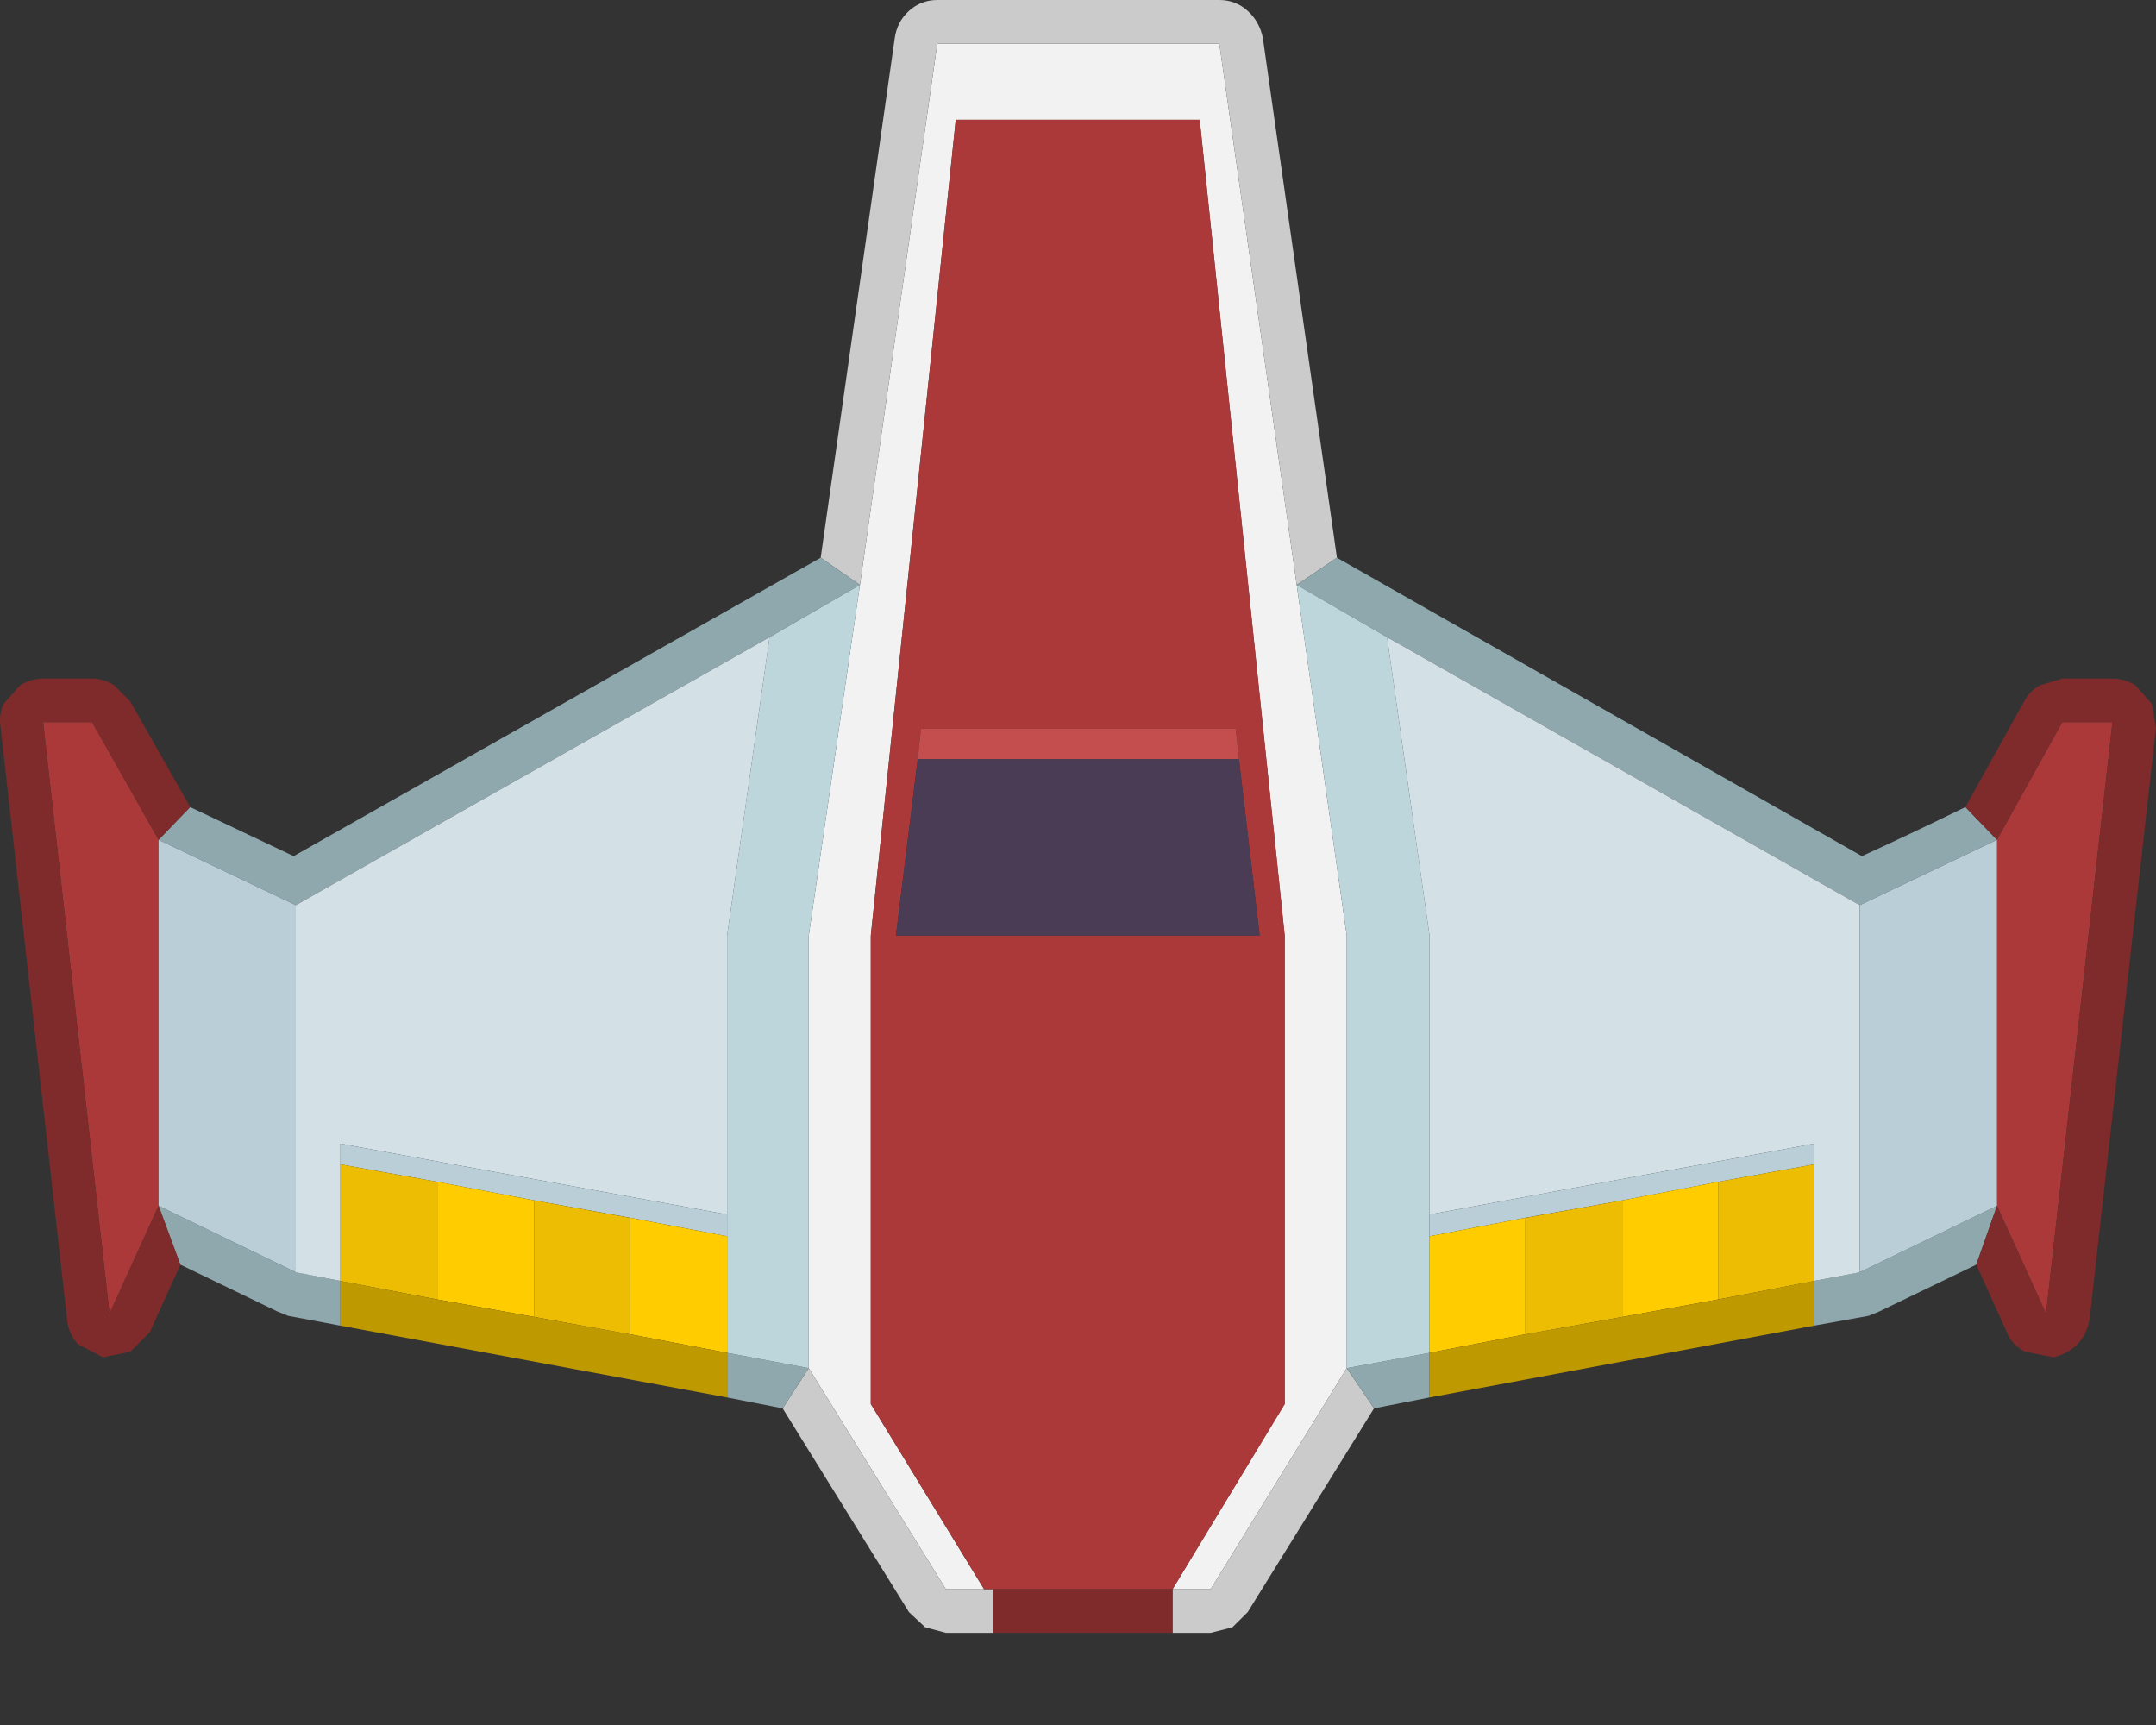 <svg width="20" height="16" viewBox="0 0 20 16" fill="none" xmlns="http://www.w3.org/2000/svg">
    <rect x="0" y="0" width="20" height="16" fill="#333333" stroke="none"/>
    <path d="M7.977 5.425L8.695 0.404H11.311L12.029 5.425L12.493 8.679V12.69L11.23 14.741H10.877L11.917 13.023V8.679L11.129 1.111H8.866L8.078 8.679V13.023L9.129 14.741H8.775L7.502 12.69V8.679L7.977 5.425Z" fill="#F2F2F2"/>
    <path d="M7.977 5.425L7.613 5.173L8.3 0.354C8.314 0.253 8.358 0.168 8.432 0.101C8.506 0.034 8.594 0 8.695 0H11.311C11.412 0 11.5 0.034 11.574 0.101C11.648 0.168 11.695 0.253 11.715 0.354L12.402 5.173L12.029 5.425L11.311 0.404H8.695L7.977 5.425ZM12.746 13.063L11.574 14.953L11.432 15.094L11.23 15.145H10.877V14.741H11.23L12.493 12.69L12.746 13.063ZM9.21 15.145H8.775L8.583 15.094L8.432 14.953L7.26 13.063L7.502 12.69L8.775 14.741H9.129H9.21V15.145Z" fill="#CBCBCB"/>
    <path d="M9.129 14.74L8.078 13.023V8.678L8.866 1.111H11.129L11.918 8.678V13.023L10.877 14.74H9.21H9.129ZM11.493 7.042L11.463 6.759H8.543L8.513 7.042L8.311 8.678H11.685L11.493 7.042ZM18.525 7.789L19.131 6.698H19.596L18.98 12.184L18.525 11.184V7.789ZM1.471 7.789V11.184L1.016 12.184L0.4 6.698H0.854L1.471 7.789Z" fill="#AC3939"/>
    <path d="M1.471 7.79L1.764 7.486L2.724 7.941L7.613 5.173L7.977 5.425L7.139 5.91L2.744 8.396L1.471 7.79ZM12.402 5.173L17.272 7.941C17.596 7.793 17.915 7.641 18.232 7.486L18.525 7.79L17.252 8.396L12.867 5.91L12.029 5.425L12.402 5.173ZM18.333 11.73L17.434 12.164L17.333 12.205L16.828 12.296V11.881L17.252 11.8L18.525 11.184L18.333 11.73ZM13.261 12.962L12.746 13.063L12.493 12.69L13.261 12.548V12.962ZM7.26 13.063L6.745 12.962V12.548L7.502 12.69L7.26 13.063ZM3.158 12.296L2.673 12.205L2.572 12.164L1.673 11.73L1.471 11.184L2.744 11.8L3.158 11.881V12.296Z" fill="#8EA8AD"/>
    <path d="M12.493 12.69V8.679L12.029 5.425L12.867 5.91L13.261 8.679V11.265V11.467V12.548L12.493 12.69ZM7.139 5.91L7.977 5.425L7.502 8.679V12.69L6.745 12.548V11.467V11.265V8.679L7.139 5.91Z" fill="#BDD6DB"/>
    <path d="M7.139 5.91L6.745 8.679V11.265L3.158 10.608V10.8V11.881L2.744 11.801V8.396L7.139 5.91ZM12.867 5.91L17.252 8.396V11.801L16.828 11.881V10.8V10.608L13.261 11.265V8.679L12.867 5.91Z" fill="#D3E1E7"/>
    <path d="M17.252 8.396L18.525 7.79V11.184L17.252 11.8V8.396ZM2.744 8.396V11.8L1.471 11.184V7.79L2.744 8.396ZM3.158 10.8V10.608L6.745 11.265V11.467L5.845 11.295L4.956 11.134L4.057 10.962L3.158 10.8ZM13.261 11.467V11.265L16.828 10.608V10.8L15.938 10.962L15.049 11.134L14.15 11.295L13.261 11.467Z" fill="#B9CED7"/>
    <path d="M8.513 7.042L8.543 6.759H11.463L11.493 7.042H8.513Z" fill="#C44D4D"/>
    <path d="M8.513 7.042H11.493L11.685 8.679H8.311L8.513 7.042Z" fill="#4A3C55"/>
    <path d="M18.232 7.486L18.777 6.506C18.811 6.439 18.862 6.389 18.929 6.355L19.131 6.294H19.596C19.67 6.294 19.741 6.315 19.808 6.355L19.96 6.527L20 6.749L19.384 12.235C19.37 12.323 19.333 12.4 19.273 12.467C19.212 12.528 19.138 12.568 19.05 12.589L18.788 12.538C18.707 12.498 18.649 12.437 18.616 12.356L18.333 11.73L18.525 11.184L18.98 12.184L19.596 6.698H19.131L18.525 7.79L18.232 7.486ZM10.877 15.145H9.21V14.741H10.877V15.145ZM1.673 11.73L1.39 12.356L1.208 12.538L0.955 12.589L0.723 12.467C0.662 12.4 0.629 12.323 0.622 12.235L0.006 6.749C-0.008 6.668 0.002 6.594 0.036 6.527L0.188 6.355C0.255 6.315 0.326 6.294 0.4 6.294H0.854C0.929 6.294 0.996 6.315 1.057 6.355L1.208 6.506L1.764 7.486L1.471 7.79L0.854 6.698H0.4L1.016 12.184L1.471 11.184L1.673 11.73Z" fill="#802B2B"/>
    <path d="M3.158 11.882V10.8L4.057 10.962V12.053L3.158 11.882ZM15.938 10.962L16.828 10.8V11.882L15.938 12.053V10.962ZM14.15 11.296L15.049 11.134V12.215L14.15 12.377V11.296ZM4.956 11.134L5.845 11.296V12.377L4.956 12.215V11.134Z" fill="#ECBD02"/>
    <path d="M4.956 11.134V12.215L4.057 12.053V10.962L4.956 11.134ZM6.745 11.467V12.548L5.845 12.376V11.295L6.745 11.467ZM15.049 11.134L15.938 10.962V12.053L15.049 12.215V11.134ZM13.261 11.467L14.15 11.295V12.376L13.261 12.548V11.467Z" fill="#FFCC00"/>
    <path d="M16.828 12.296L13.261 12.962V12.548L14.15 12.376L15.049 12.215L15.938 12.053L16.828 11.881V12.296ZM6.745 12.962L3.158 12.296V11.881L4.057 12.053L4.956 12.215L5.845 12.376L6.745 12.548V12.962Z" fill="#BF9900"/>
</svg>
